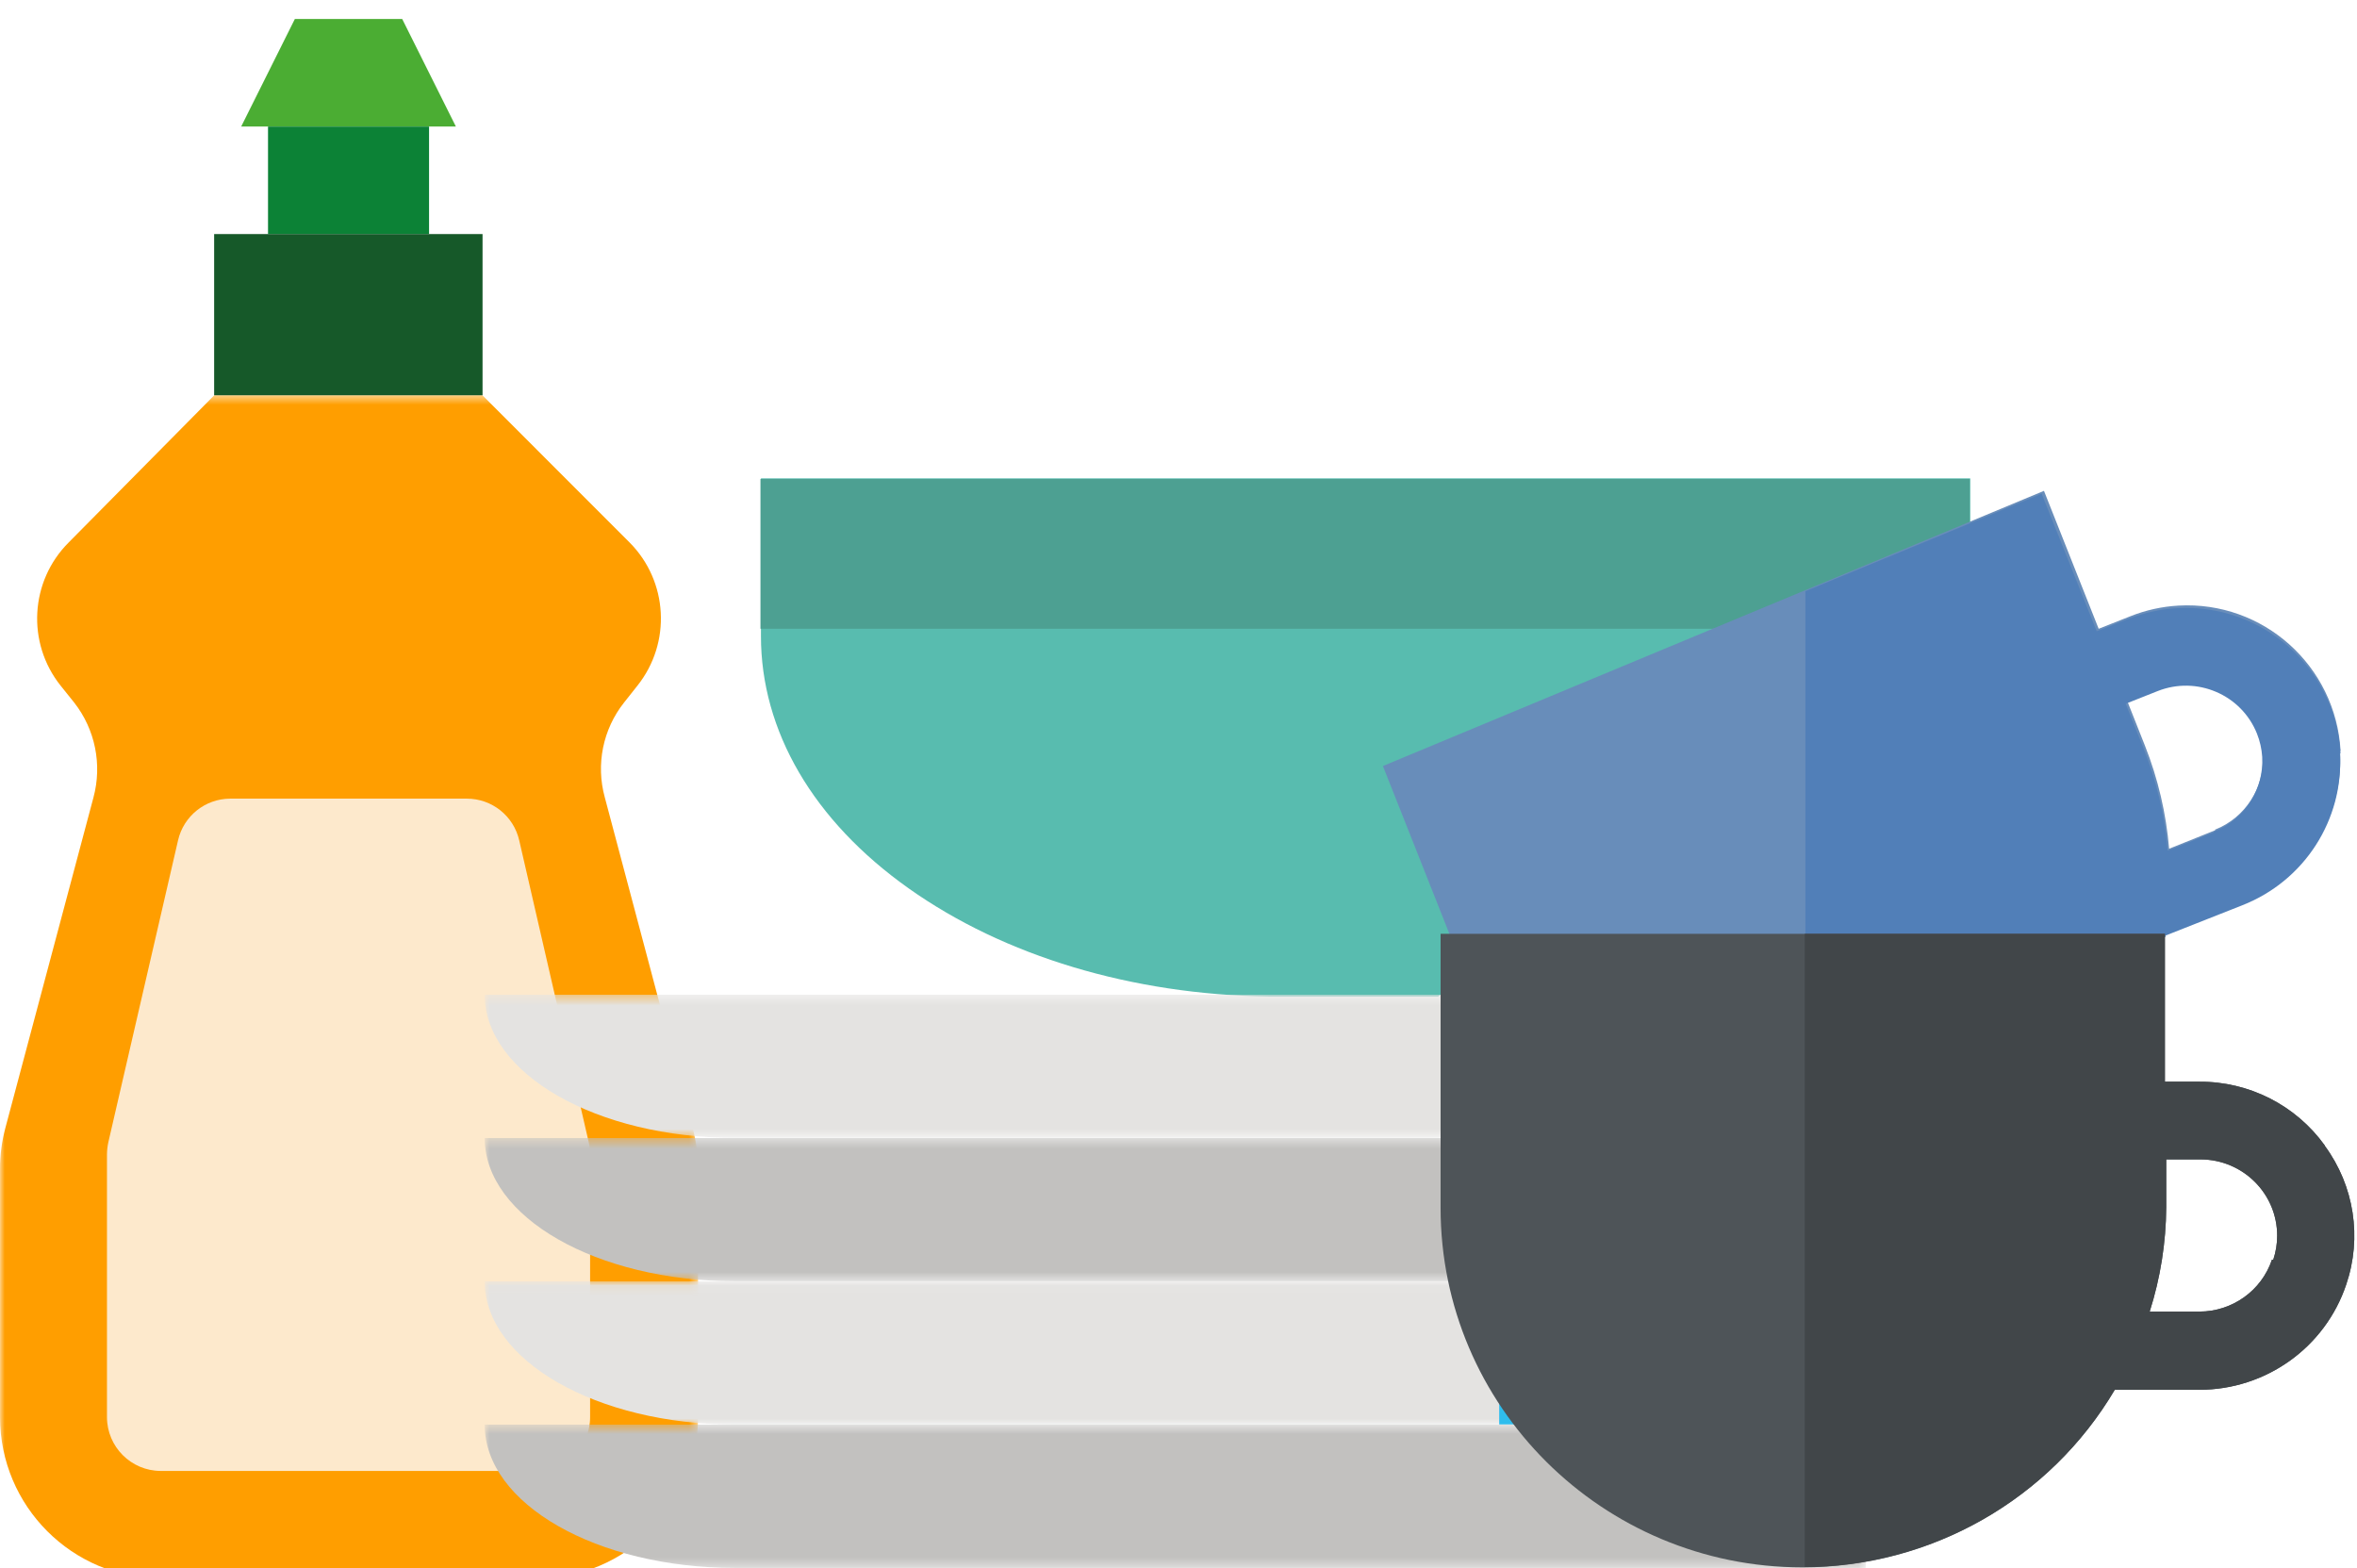 <?xml version="1.0" encoding="UTF-8"?>
<svg width="248px" height="165px" viewBox="0 0 248 165" version="1.1" xmlns="http://www.w3.org/2000/svg" xmlns:xlink="http://www.w3.org/1999/xlink">
    <!-- Generator: Sketch 63.1 (92452) - https://sketch.com -->
    <title>Group</title>
    <desc>Created with Sketch.</desc>
    <defs>
        <filter x="-4.8%" y="-7.3%" width="109.6%" height="114.5%" filterUnits="objectBoundingBox" id="filter-1">
            <feOffset dx="0" dy="2" in="SourceAlpha" result="shadowOffsetOuter1"></feOffset>
            <feGaussianBlur stdDeviation="2" in="shadowOffsetOuter1" result="shadowBlurOuter1"></feGaussianBlur>
            <feColorMatrix values="0 0 0 0 0   0 0 0 0 0   0 0 0 0 0  0 0 0 0 0" type="matrix" in="shadowBlurOuter1" result="shadowMatrixOuter1"></feColorMatrix>
            <feMerge>
                <feMergeNode in="shadowMatrixOuter1"></feMergeNode>
                <feMergeNode in="SourceGraphic"></feMergeNode>
            </feMerge>
        </filter>
        <polygon id="path-2" points="0.001 0.512 73.448 0.512 73.448 124.983 0.001 124.983"></polygon>
        <polygon id="path-4" points="0 0.521 145.313 0.521 145.313 15.6 0 15.6"></polygon>
        <polygon id="path-6" points="0 0.057 117.232 0.057 117.232 15.122 0 15.122"></polygon>
        <polygon id="path-8" points="0 0.395 117.232 0.395 117.232 15.459 0 15.459"></polygon>
        <polygon id="path-10" points="0 0.363 117.232 0.363 117.232 15.427 0 15.427"></polygon>
        <polygon id="path-12" points="0 114.962 196.724 114.962 196.724 0.084 0 0.084"></polygon>
    </defs>
    <g id="Page-1" stroke="none" stroke-width="1" fill="none" fill-rule="evenodd">
        <g id="Spar-vand--Copy-3" transform="translate(-689, -243)">
            <g id="Group" filter="url(#filter-1)" transform="translate(689, 243)">
                <g id="Group-10">
                    <polygon id="Fill-1" fill="#4BAD33" points="31.024 0 25.377 11.314 47.968 11.314 42.32 0"></polygon>
                    <polygon id="Fill-2" fill="#0C8236" points="28.201 22.63 45.145 22.63 45.145 11.314 28.201 11.314"></polygon>
                    <polygon id="Fill-3" fill="#165929" points="22.532 39.598 50.773 39.598 50.773 22.626 22.532 22.626"></polygon>
                    <g id="Group-9" transform="translate(0, 39.087)">
                        <g id="Group-6">
                            <mask id="mask-3" fill="white">
                                <use xlink:href="#path-2"></use>
                            </mask>
                            <g id="Clip-5"></g>
                            <path d="M22.531,0.512 L50.773,0.512 L66.234,15.977 C70.302,20.057 70.659,26.548 67.067,31.055 L65.665,32.825 C63.438,35.634 62.683,39.337 63.633,42.794 L72.878,77.572 C73.252,78.998 73.443,80.469 73.449,81.947 L73.449,108.013 C73.437,117.39 65.844,124.984 56.482,124.984 L16.944,124.984 C7.59,124.971 0.011,117.381 0.001,108.013 L0.001,81.947 C-0.005,80.469 0.186,78.998 0.568,77.572 L9.833,42.817 C10.767,39.351 10.016,35.648 7.801,32.825 L6.381,31.055 C2.783,26.546 3.15,20.051 7.234,15.977 L22.531,0.512 Z" id="Fill-4" fill="#FF9E00" mask="url(#mask-3)"></path>
                        </g>
                        <path d="M24.218,42.938 L49.127,42.938 C51.762,42.938 54.046,44.761 54.633,47.333 L61.947,79.099 C62.047,79.512 62.093,79.935 62.09,80.361 L62.09,108.012 C62.09,111.138 59.562,113.671 56.441,113.671 L16.903,113.671 C13.789,113.659 11.265,111.134 11.255,108.012 L11.255,80.361 C11.261,79.935 11.308,79.512 11.397,79.099 L18.732,47.333 C19.317,44.767 21.591,42.948 24.218,42.938" id="Fill-7" fill="#FDE9CC"></path>
                    </g>
                </g>
                <g id="Group-28" transform="translate(51, 48)">
                    <g id="Group-20">
                        <path d="M82.464,54.845 C68.103,54.637 54.676,50.598 44.619,43.473 C34.561,36.348 29.066,26.901 29.066,16.916 L29.066,0.326 L156.304,0.326 L156.304,15.165 L100.314,54.845 L82.464,54.845 Z" id="Fill-1" fill="#58BCAF"></path>
                        <polygon id="Fill-3" fill="#4DA092" points="154.524 16.152 156.252 15.235 156.252 0.395 29.015 0.395 29.015 16.152"></polygon>
                        <g id="Group-7" transform="translate(0, 99.361)">
                            <mask id="mask-5" fill="white">
                                <use xlink:href="#path-4"></use>
                            </mask>
                            <g id="Clip-6"></g>
                            <path d="M-0,0.521 L145.313,0.521 L145.313,15.6 L26.335,15.6 C11.802,15.6 -0,8.859 -0,0.538 L-0,0.521 Z" id="Fill-5" fill="#C2C1BF" mask="url(#mask-5)"></path>
                        </g>
                        <g id="Group-10" transform="translate(0, 84.759)">
                            <mask id="mask-7" fill="white">
                                <use xlink:href="#path-6"></use>
                            </mask>
                            <g id="Clip-9"></g>
                            <path d="M-0,0.057 L117.232,0.057 L117.232,15.122 L26.335,15.122 C11.802,15.122 -0,8.378 -0,0.057" id="Fill-8" fill="#E4E3E1" mask="url(#mask-7)"></path>
                        </g>
                        <g id="Group-13" transform="translate(0, 69.34)">
                            <mask id="mask-9" fill="white">
                                <use xlink:href="#path-8"></use>
                            </mask>
                            <g id="Clip-12"></g>
                            <path d="M-0,0.395 L117.232,0.395 L117.232,15.459 L26.335,15.459 C11.802,15.459 -0,8.716 -0,0.395" id="Fill-11" fill="#C2C1BF" mask="url(#mask-9)"></path>
                        </g>
                        <g id="Group-16" transform="translate(0, 54.29)">
                            <mask id="mask-11" fill="white">
                                <use xlink:href="#path-10"></use>
                            </mask>
                            <g id="Clip-15"></g>
                            <path d="M117.232,0.363 L117.232,15.427 L26.335,15.427 C11.802,15.427 -0,8.686 -0,0.363 L117.232,0.363 Z" id="Fill-14" fill="#E4E3E1" mask="url(#mask-11)"></path>
                        </g>
                        <mask id="mask-13" fill="white">
                            <use xlink:href="#path-12"></use>
                        </mask>
                        <g id="Clip-18"></g>
                        <polygon id="Fill-17" fill="#2FBDED" mask="url(#mask-13)" points="106.743 99.862 129.26 99.862 129.26 84.8 106.743 84.8"></polygon>
                        <path d="M182.07,37.354 L177.231,39.295 C176.92,35.579 176.063,31.928 174.691,28.461 L172.842,23.798 L176.177,22.463 C180.272,20.827 184.916,22.831 186.547,26.941 C186.858,27.724 187.045,28.555 187.098,29.397 C187.294,32.84 185.267,36.017 182.07,37.285 L182.07,37.354 Z M195.272,28.999 C194.768,20.052 187.128,13.208 178.209,13.716 C176.474,13.815 174.767,14.193 173.153,14.836 L169.818,16.153 L164.063,1.642 L94.508,30.593 L101.697,48.741 L176.868,48.585 L176.868,48.239 L185.042,44.98 C191.512,42.409 195.613,35.969 195.22,28.999 L195.272,28.999 Z" id="Fill-19" fill="#688DBA" mask="url(#mask-13)"></path>
                    </g>
                    <g id="Group-27" transform="translate(100.515, 1.856)">
                        <path d="M81.444,35.704 L76.57,37.641 C76.257,33.934 75.393,30.293 74.011,26.835 L72.148,22.185 L75.508,20.853 C79.634,19.221 84.311,21.22 85.955,25.319 C86.268,26.1 86.456,26.929 86.51,27.769 C86.707,31.202 84.665,34.371 81.444,35.635 L81.444,35.704 Z M94.744,27.371 C94.236,18.448 86.54,11.623 77.555,12.129 C75.808,12.228 74.088,12.605 72.462,13.246 L69.102,14.56 L63.305,0.088 L38.447,10.342 L38.447,46.977 L76.204,46.977 L76.204,46.629 L84.438,43.379 C90.956,40.815 95.087,34.392 94.692,27.44 L94.744,27.371 Z" id="Fill-21" fill="#517FB8"></path>
                        <path d="M87.537,80.672 C86.437,83.937 83.361,86.136 79.895,86.136 L74.673,86.136 C75.802,82.583 76.389,78.883 76.413,75.157 L76.413,70.126 L80.034,70.126 C84.494,70.14 88.099,73.741 88.085,78.174 C88.084,79.023 87.944,79.865 87.676,80.672 L87.537,80.672 Z M93.108,68.676 C90.066,64.431 85.138,61.923 79.895,61.949 L76.274,61.949 L76.274,46.389 L0.062,46.389 L0.062,75.192 C0.048,96.084 17.089,113.032 38.125,113.048 C51.644,113.055 64.156,105.945 70.999,94.365 L79.895,94.365 C86.914,94.364 93.141,89.9 95.353,83.285 C97.033,78.351 96.196,72.917 93.108,68.709 L93.108,68.676 Z" id="Fill-23" fill="#4E5458"></path>
                        <path d="M87.537,80.672 C86.437,83.937 83.361,86.136 79.895,86.136 L74.673,86.136 C75.802,82.583 76.389,78.883 76.413,75.157 L76.413,70.126 L80.034,70.126 C84.494,70.14 88.099,73.741 88.085,78.174 C88.084,79.023 87.944,79.865 87.676,80.672 L87.537,80.672 Z M93.108,68.676 C90.066,64.431 85.138,61.923 79.895,61.949 L76.274,61.949 L76.274,46.389 L38.377,46.389 L38.377,113.02 C51.8,112.942 64.193,105.855 70.999,94.365 L79.895,94.365 C86.914,94.364 93.141,89.9 95.353,83.285 C97.033,78.351 96.196,72.917 93.108,68.709 L93.108,68.676 Z" id="Fill-25" fill="#414649"></path>
                    </g>
                </g>
            </g>
        </g>
    </g>
</svg>